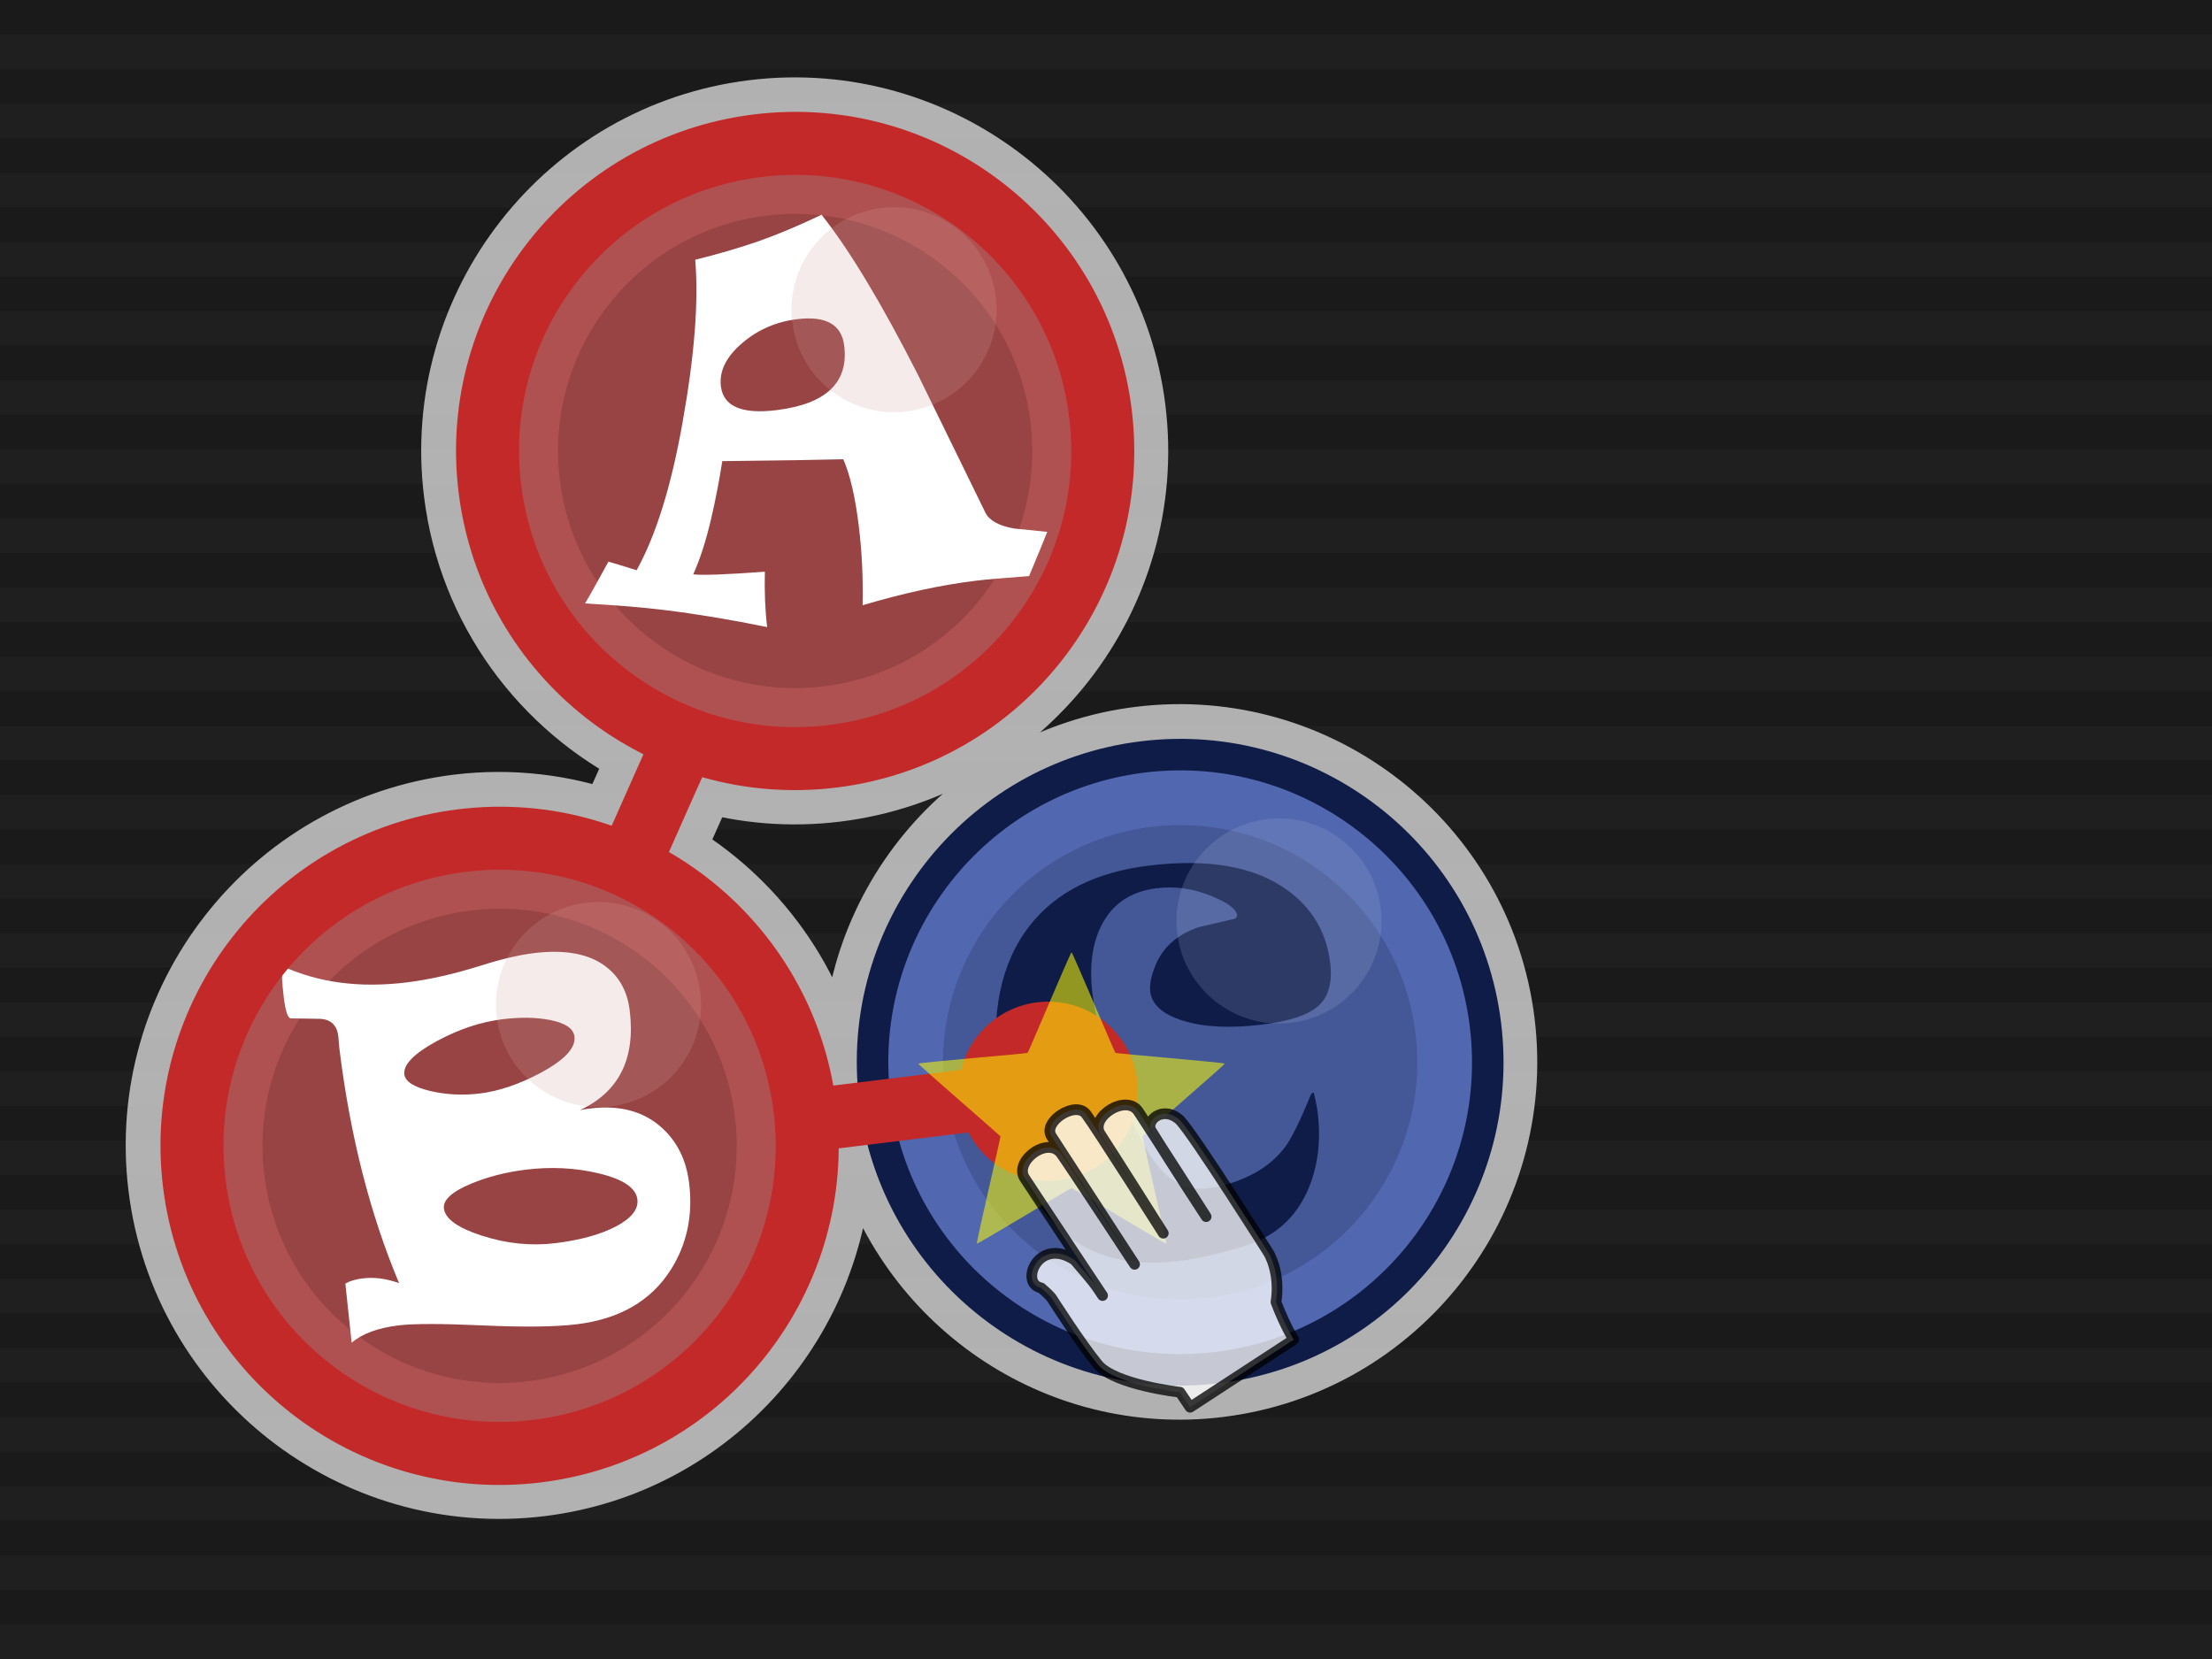<?xml version="1.0" encoding="UTF-8" standalone="no"?>
<!-- Created with Inkscape (http://www.inkscape.org/) -->

<svg
   xmlns:dc="http://purl.org/dc/elements/1.1/"
   xmlns:cc="http://creativecommons.org/ns#"
   xmlns:rdf="http://www.w3.org/1999/02/22-rdf-syntax-ns#"
   xmlns:svg="http://www.w3.org/2000/svg"
   xmlns="http://www.w3.org/2000/svg"
   xmlns:sodipodi="http://sodipodi.sourceforge.net/DTD/sodipodi-0.dtd"
   xmlns:inkscape="http://www.inkscape.org/namespaces/inkscape"
   version="1.0"
   width="100%"
   height="100%"
   viewBox="0 0 640 480"
   id="svg2"
   inkscape:version="0.91 r13725"
   sodipodi:docname="ana.svg">
  <rect x="0" y="0" width="640" height="480" fill="#808080" stroke="none"/>
  <sodipodi:namedview
     pagecolor="#ffffff"
     bordercolor="#666666"
     borderopacity="1"
     objecttolerance="10"
     gridtolerance="10"
     guidetolerance="10"
     inkscape:pageopacity="0"
     inkscape:pageshadow="2"
     inkscape:window-width="701"
     inkscape:window-height="480"
     id="namedview48"
     showgrid="false"
     inkscape:zoom="0.49166667"
     inkscape:cx="320"
     inkscape:cy="240"
     inkscape:window-x="254"
     inkscape:window-y="329"
     inkscape:window-maximized="0"
     inkscape:current-layer="svg2" />
  <defs
     id="defs4" />
  <g
     style="opacity:0.8"
     id="splashbg">
    <rect
       x="0"
       y="0"
       width="640"
       height="480"
       style="fill:black;fill-opacity:0.95;"
       id="rect5" />
    <path
       d="M 0 0 L 0 10 L 640 10 L 640 0 L 0 0 z M 0 20 L 0 30 L 640 30 L 640 20 L 0 20 z M 0 40 L 0 50 L 640 50 L 640 40 L 0 40 z M 0 60 L 0 70 L 640 70 L 640 60 L 0 60 z M 0 80 L 0 90 L 640 90 L 640 80 L 0 80 z M 0 100 L 0 110 L 640 110 L 640 100 L 0 100 z M 0 120 L 0 130 L 640 130 L 640 120 L 0 120 z M 0 140 L 0 150 L 640 150 L 640 140 L 0 140 z M 0 160 L 0 170 L 640 170 L 640 160 L 0 160 z M 0 180 L 0 190 L 640 190 L 640 180 L 0 180 z M 0 200 L 0 210 L 640 210 L 640 200 L 0 200 z M 0 220 L 0 230 L 640 230 L 640 220 L 0 220 z M 0 240 L 0 250 L 640 250 L 640 240 L 0 240 z M 0 260 L 0 270 L 640 270 L 640 260 L 0 260 z M 0 280 L 0 290 L 640 290 L 640 280 L 0 280 z M 0 300 L 0 310 L 640 310 L 640 300 L 0 300 z M 0 320 L 0 330 L 640 330 L 640 320 L 0 320 z M 0 340 L 0 350 L 640 350 L 640 340 L 0 340 z M 0 360 L 0 370 L 640 370 L 640 360 L 0 360 z M 0 380 L 0 390 L 640 390 L 640 380 L 0 380 z M 0 400 L 0 410 L 640 410 L 640 400 L 0 400 z M 0 420 L 0 430 L 640 430 L 640 420 L 0 420 z M 0 440 L 0 450 L 640 450 L 640 440 L 0 440 z M 0 460 L 0 470 L 640 470 L 640 460 L 0 460 z "
       style="fill:black;"
       id="path7" />
  </g>
  <path
     inkscape:connector-curvature="0"
     style="color:#000000;font-style:normal;font-variant:normal;font-weight:normal;font-stretch:normal;font-size:medium;line-height:normal;font-family:sans-serif;text-indent:0;text-align:start;text-decoration:none;text-decoration-line:none;text-decoration-style:solid;text-decoration-color:#000000;letter-spacing:normal;word-spacing:normal;text-transform:none;direction:ltr;block-progression:tb;writing-mode:lr-tb;baseline-shift:baseline;text-anchor:start;white-space:normal;clip-rule:nonzero;display:inline;overflow:visible;visibility:visible;opacity:1;isolation:auto;mix-blend-mode:normal;color-interpolation:sRGB;color-interpolation-filters:linearRGB;solid-color:#000000;solid-opacity:1;fill:none;fill-opacity:1;fill-rule:nonzero;stroke:#e5e5e5;stroke-width:20;stroke-linecap:butt;stroke-linejoin:round;stroke-miterlimit:4;stroke-dasharray:none;stroke-dashoffset:0;stroke-opacity:0.742;marker:none;marker-start:none;marker-mid:none;marker-end:none;color-rendering:auto;image-rendering:auto;shape-rendering:auto;text-rendering:auto;enable-background:accumulate"
     d="m 217.999,33.124 c -53.649,6.585 -91.982,55.624 -85.398,109.273 4.151,33.819 25.202,61.52 53.619,75.751 l -9.293,20.845 c -13.826,-4.889 -28.912,-6.832 -44.425,-4.929 -53.649,6.585 -91.982,55.624 -85.398,109.273 6.585,53.649 55.641,91.98 109.291,85.396 49.328,-6.054 85.583,-48.035 86.003,-96.456 l 8.584,-1.054 c 11.77,44.425 54.783,74.586 101.664,68.832 51.205,-6.285 87.713,-53.008 81.429,-104.214 -6.285,-51.205 -53.006,-87.696 -104.212,-81.411 -49.394,6.062 -84.984,49.749 -81.807,98.792 l -7.224,0.887 c -5.237,-29.253 -23.155,-53.397 -47.364,-67.446 l 9.741,-21.868 c 12.22,3.485 25.304,4.64 38.683,2.998 53.649,-6.585 91.963,-55.639 85.378,-109.288 C 320.685,64.855 271.648,26.539 217.999,33.124 Z"
     id="path4297" />
  <circle
     style="color:#000000;clip-rule:nonzero;display:inline;overflow:visible;visibility:visible;opacity:1;isolation:auto;mix-blend-mode:normal;color-interpolation:sRGB;color-interpolation-filters:linearRGB;solid-color:#000000;solid-opacity:1;fill:#b05151;fill-opacity:1;fill-rule:evenodd;stroke:#0f4813;stroke-width:9.112;stroke-linecap:round;stroke-linejoin:round;stroke-miterlimit:4;stroke-dasharray:none;stroke-dashoffset:0;stroke-opacity:1;marker:none;marker-start:none;marker-mid:none;marker-end:none;color-rendering:auto;image-rendering:auto;shape-rendering:auto;text-rendering:auto;enable-background:accumulate"
     id="path4192"
     cx="212.336"
     cy="157.494"
     r="88.953"
     transform="matrix(0.993,-0.122,0.122,0.993,0,0)" />
  <circle
     cy="157.494"
     cx="212.336"
     id="circle4246"
     style="color:#000000;clip-rule:nonzero;display:inline;overflow:visible;visibility:visible;opacity:1;isolation:auto;mix-blend-mode:normal;color-interpolation:sRGB;color-interpolation-filters:linearRGB;solid-color:#000000;solid-opacity:1;fill:none;fill-opacity:1;fill-rule:evenodd;stroke:#c42929;stroke-width:18.223;stroke-linecap:round;stroke-linejoin:round;stroke-miterlimit:4;stroke-dasharray:none;stroke-dashoffset:0;stroke-opacity:1;marker:none;marker-start:none;marker-mid:none;marker-end:none;color-rendering:auto;image-rendering:auto;shape-rendering:auto;text-rendering:auto;enable-background:accumulate"
     r="88.953"
     transform="matrix(0.993,-0.122,0.122,0.993,0,0)" />
  <circle
     cy="157.494"
     cx="212.336"
     id="circle4212"
     style="color:#000000;clip-rule:nonzero;display:inline;overflow:visible;visibility:visible;opacity:1;isolation:auto;mix-blend-mode:normal;color-interpolation:sRGB;color-interpolation-filters:linearRGB;solid-color:#000000;solid-opacity:1;fill:#984444;fill-opacity:1;fill-rule:evenodd;stroke:none;stroke-width:1;stroke-linecap:round;stroke-linejoin:round;stroke-miterlimit:4;stroke-dasharray:none;stroke-dashoffset:0;stroke-opacity:1;marker:none;marker-start:none;marker-mid:none;marker-end:none;color-rendering:auto;image-rendering:auto;shape-rendering:auto;text-rendering:auto;enable-background:accumulate"
     r="68.568"
     transform="matrix(0.993,-0.122,0.122,0.993,0,0)" />
  <path
     inkscape:connector-curvature="0"
     id="path4235"
     style="font-style:normal;font-variant:normal;font-weight:normal;font-stretch:semi-expanded;font-size:medium;line-height:125%;font-family:Ravie;-inkscape-font-specification:'Ravie Semi-Expanded';letter-spacing:0px;word-spacing:0px;fill:#ffffff;fill-opacity:1;stroke:none;stroke-width:1px;stroke-linecap:butt;stroke-linejoin:miter;stroke-opacity:1"
     d="m 303,153.885 q -1.664,4.23 -5.254,12.791 -11.091,0.815 -15.461,1.351 -15.126,1.856 -32.704,7.085 0.261,-11.769 -1.125,-23.063 -1.526,-12.437 -4.468,-19.172 -11.224,0.286 -35.008,0.544 -1.253,8.138 -3.17,16.425 -2.18,9.48 -5.228,16.336 4.082,0.454 20.718,-0.769 -0.213,8.829 0.67,16.022 -15.887,-3.236 -29.535,-4.905 -9.079,-1.138 -23.165,-1.933 1.585,-2.651 3.812,-6.746 l 2.961,-5.345 q 2.544,0.711 8.152,2.48 8.435,-15.229 13.302,-42.848 5.181,-28.955 3.65,-46.986 9.868,-2.439 18.183,-5.302 8.567,-3.03 18.365,-7.713 11.938,14.98 27.847,46.191 7.384,15.13 19.586,40.04 1.706,3.339 8.13,4.529 4.905,0.49 9.743,0.988 z m -58.745,-53.863 q -1.13,-9.21 -13.634,-7.675 -9.075,1.114 -15.809,6.853 -7.045,5.983 -6.236,12.571 1.073,8.739 16.064,6.899 21.579,-2.649 19.616,-18.648 z" />
  <circle
     cy="120.43"
     cx="245.694"
     id="circle4196"
     style="color:#000000;clip-rule:nonzero;display:inline;overflow:visible;visibility:visible;opacity:1;isolation:auto;mix-blend-mode:normal;color-interpolation:sRGB;color-interpolation-filters:linearRGB;solid-color:#000000;solid-opacity:1;fill:#d4a0a0;fill-opacity:0.21;fill-rule:evenodd;stroke:none;stroke-width:1;stroke-linecap:round;stroke-linejoin:round;stroke-miterlimit:4;stroke-dasharray:none;stroke-dashoffset:0;stroke-opacity:1;marker:none;marker-start:none;marker-mid:none;marker-end:none;color-rendering:auto;image-rendering:auto;shape-rendering:auto;text-rendering:auto;enable-background:accumulate"
     r="29.651"
     transform="matrix(0.993,-0.122,0.122,0.993,0,0)" />
  <circle
     cy="346.52"
     cx="102.998"
     id="circle4214"
     style="color:#000000;clip-rule:nonzero;display:inline;overflow:visible;visibility:visible;opacity:1;isolation:auto;mix-blend-mode:normal;color-interpolation:sRGB;color-interpolation-filters:linearRGB;solid-color:#000000;solid-opacity:1;fill:#b05151;fill-opacity:1;fill-rule:evenodd;stroke:#0f4813;stroke-width:9.112;stroke-linecap:round;stroke-linejoin:round;stroke-miterlimit:4;stroke-dasharray:none;stroke-dashoffset:0;stroke-opacity:1;marker:none;marker-start:none;marker-mid:none;marker-end:none;color-rendering:auto;image-rendering:auto;shape-rendering:auto;text-rendering:auto;enable-background:accumulate"
     r="88.953"
     transform="matrix(0.993,-0.122,0.122,0.993,0,0)" />
  <circle
     style="color:#000000;clip-rule:nonzero;display:inline;overflow:visible;visibility:visible;opacity:1;isolation:auto;mix-blend-mode:normal;color-interpolation:sRGB;color-interpolation-filters:linearRGB;solid-color:#000000;solid-opacity:1;fill:#984444;fill-opacity:1;fill-rule:evenodd;stroke:none;stroke-width:1;stroke-linecap:round;stroke-linejoin:round;stroke-miterlimit:4;stroke-dasharray:none;stroke-dashoffset:0;stroke-opacity:1;marker:none;marker-start:none;marker-mid:none;marker-end:none;color-rendering:auto;image-rendering:auto;shape-rendering:auto;text-rendering:auto;enable-background:accumulate"
     id="circle4216"
     cx="102.998"
     cy="346.52"
     r="68.568"
     transform="matrix(0.993,-0.122,0.122,0.993,0,0)" />
  <path
     inkscape:connector-curvature="0"
     id="path4238"
     style="font-style:normal;font-variant:normal;font-weight:normal;font-stretch:semi-expanded;font-size:medium;line-height:125%;font-family:Ravie;-inkscape-font-specification:'Ravie Semi-Expanded';letter-spacing:0px;word-spacing:0px;fill:#ffffff;fill-opacity:1;stroke:none;stroke-width:1px;stroke-linecap:butt;stroke-linejoin:miter;stroke-opacity:1"
     d="m 199.384,342.245 q 1.733,14.117 -5.366,25.224 -8.59,13.405 -27.077,15.674 -9.344,1.147 -27.253,0.343 -17.842,-0.813 -24.43,-0.004 -8.941,1.097 -13.511,5.002 l -1.827,-17.108 q 1.91,-1.121 5.002,-1.501 4.975,-0.611 10.54,1.368 -12.627,-30.044 -17.289,-68.027 -0.066,-0.538 -0.143,-1.688 -0.085,-1.218 -0.151,-1.756 -0.561,-4.571 -4.979,-4.984 -4.444,-0.069 -8.821,-0.146 -1.26,-0.255 -1.969,-6.036 -0.767,-6.252 -0.434,-9.091 15.694,7.218 35.928,4.734 9.949,-1.221 21.643,-4.908 8.735,-2.778 15.188,-3.57 14.05,-1.724 21.337,4.273 5.459,4.448 6.424,12.313 2.574,20.974 -14.472,28.867 0.925,-0.25 3.009,-0.506 12.907,-1.584 20.822,5.633 6.606,6.013 7.819,15.895 z m -33.173,-42.33 q -0.429,-3.496 -7.071,-4.796 -5.945,-1.181 -13.811,-0.216 -9.412,1.155 -19.009,6.359 -9.849,5.371 -9.33,9.607 0.38,3.092 7.55,4.805 6.952,1.603 14.347,0.696 8.269,-1.015 17.554,-5.976 10.371,-5.572 9.768,-10.479 z m 18.2,47.102 q -0.619,-5.042 -11.299,-7.552 -10.05,-2.383 -21.008,-1.038 -8.605,1.056 -15.811,4.056 -8.308,3.476 -7.854,7.174 0.553,4.504 10.996,7.863 10.729,3.46 21.283,2.164 10.689,-1.312 17.426,-4.8 6.796,-3.564 6.268,-7.866 z" />
  <circle
     style="color:#000000;clip-rule:nonzero;display:inline;overflow:visible;visibility:visible;opacity:1;isolation:auto;mix-blend-mode:normal;color-interpolation:sRGB;color-interpolation-filters:linearRGB;solid-color:#000000;solid-opacity:1;fill:#d4a0a0;fill-opacity:0.21;fill-rule:evenodd;stroke:none;stroke-width:1;stroke-linecap:round;stroke-linejoin:round;stroke-miterlimit:4;stroke-dasharray:none;stroke-dashoffset:0;stroke-opacity:1;marker:none;marker-start:none;marker-mid:none;marker-end:none;color-rendering:auto;image-rendering:auto;shape-rendering:auto;text-rendering:auto;enable-background:accumulate"
     id="circle4222"
     cx="136.356"
     cy="309.456"
     r="29.651"
     transform="matrix(0.993,-0.122,0.122,0.993,0,0)" />
  <circle
     style="color:#000000;clip-rule:nonzero;display:inline;overflow:visible;visibility:visible;opacity:1;isolation:auto;mix-blend-mode:normal;color-interpolation:sRGB;color-interpolation-filters:linearRGB;solid-color:#000000;solid-opacity:1;fill:#5167b0;fill-opacity:1;fill-rule:evenodd;stroke:#0f1c48;stroke-width:9.112;stroke-linecap:round;stroke-linejoin:round;stroke-miterlimit:4;stroke-dasharray:none;stroke-dashoffset:0;stroke-opacity:1;marker:none;marker-start:none;marker-mid:none;marker-end:none;color-rendering:auto;image-rendering:auto;shape-rendering:auto;text-rendering:auto;enable-background:accumulate"
     id="circle4224"
     cx="301.29"
     cy="346.52"
     r="88.953"
     transform="matrix(0.993,-0.122,0.122,0.993,0,0)" />
  <circle
     cy="346.52"
     cx="301.29"
     id="circle4226"
     style="color:#000000;clip-rule:nonzero;display:inline;overflow:visible;visibility:visible;opacity:1;isolation:auto;mix-blend-mode:normal;color-interpolation:sRGB;color-interpolation-filters:linearRGB;solid-color:#000000;solid-opacity:1;fill:#445898;fill-opacity:1;fill-rule:evenodd;stroke:none;stroke-width:1;stroke-linecap:round;stroke-linejoin:round;stroke-miterlimit:4;stroke-dasharray:none;stroke-dashoffset:0;stroke-opacity:1;marker:none;marker-start:none;marker-mid:none;marker-end:none;color-rendering:auto;image-rendering:auto;shape-rendering:auto;text-rendering:auto;enable-background:accumulate"
     r="68.568"
     transform="matrix(0.993,-0.122,0.122,0.993,0,0)" />
  <path
     inkscape:connector-curvature="0"
     id="path4241"
     style="font-style:normal;font-variant:normal;font-weight:normal;font-stretch:semi-expanded;font-size:medium;line-height:125%;font-family:Ravie;-inkscape-font-specification:'Ravie Semi-Expanded';letter-spacing:0px;word-spacing:0px;fill:#0f1c48;fill-opacity:1;stroke:none;stroke-width:1px;stroke-linecap:butt;stroke-linejoin:miter;stroke-opacity:1"
     d="m 384.862,278.537 q 1.031,8.403 -3.321,12.417 -4.352,4.014 -16.386,5.491 -13.848,1.7 -22.932,-1.143 -8.731,-2.75 -9.424,-8.397 -0.363,-2.958 1.47,-7.482 3.185,-7.965 12.483,-11.154 5.312,-1.198 10.549,-2.455 0.69,-0.494 0.624,-1.032 -0.322,-2.622 -7.364,-5.511 -7.906,-3.26 -15.839,-2.287 -11.227,1.378 -15.96,10.625 -4.142,7.946 -2.674,19.912 0.726,5.916 2.661,12.229 8.13,27.321 15.887,37.15 6.232,7.97 14.636,6.938 3.092,-0.38 6.186,-1.305 10.92,-3.319 16.422,-10.75 2.696,-3.606 7.477,-15.248 0.741,-0.637 0.79,-0.234 0.808,3.244 1.096,5.597 1.46,11.899 -2.527,21.669 -5.246,12.858 -18.73,16.97 -10.786,3.303 -19.122,4.326 -44.907,5.512 -52.06,-52.773 -3.465,-28.235 9.163,-44.319 11.39,-14.5 34.314,-17.313 25.949,-3.185 40.098,7.02 10.853,7.812 12.479,21.055 z" />
  <circle
     cy="309.456"
     cx="334.647"
     id="circle4232"
     style="color:#000000;clip-rule:nonzero;display:inline;overflow:visible;visibility:visible;opacity:1;isolation:auto;mix-blend-mode:normal;color-interpolation:sRGB;color-interpolation-filters:linearRGB;solid-color:#000000;solid-opacity:1;fill:#a0acd4;fill-opacity:0.21;fill-rule:evenodd;stroke:none;stroke-width:1;stroke-linecap:round;stroke-linejoin:round;stroke-miterlimit:4;stroke-dasharray:none;stroke-dashoffset:0;stroke-opacity:1;marker:none;marker-start:none;marker-mid:none;marker-end:none;color-rendering:auto;image-rendering:auto;shape-rendering:auto;text-rendering:auto;enable-background:accumulate"
     r="29.651"
     transform="matrix(0.993,-0.122,0.122,0.993,0,0)" />
  <circle
     style="color:#000000;clip-rule:nonzero;display:inline;overflow:visible;visibility:visible;opacity:1;isolation:auto;mix-blend-mode:normal;color-interpolation:sRGB;color-interpolation-filters:linearRGB;solid-color:#000000;solid-opacity:1;fill:none;fill-opacity:1;fill-rule:evenodd;stroke:#c42929;stroke-width:18.223;stroke-linecap:round;stroke-linejoin:round;stroke-miterlimit:4;stroke-dasharray:none;stroke-dashoffset:0;stroke-opacity:1;marker:none;marker-start:none;marker-mid:none;marker-end:none;color-rendering:auto;image-rendering:auto;shape-rendering:auto;text-rendering:auto;enable-background:accumulate"
     id="circle4248"
     cx="102.998"
     cy="346.52"
     r="88.953"
     transform="matrix(0.993,-0.122,0.122,0.993,0,0)" />
  <path
     style="color:#000000;clip-rule:nonzero;display:inline;overflow:visible;visibility:visible;opacity:1;isolation:auto;mix-blend-mode:normal;color-interpolation:sRGB;color-interpolation-filters:linearRGB;solid-color:#000000;solid-opacity:1;fill:none;fill-opacity:1;fill-rule:evenodd;stroke:#c42929;stroke-width:18.223;stroke-linecap:butt;stroke-linejoin:round;stroke-miterlimit:4;stroke-dasharray:none;stroke-dashoffset:0;stroke-opacity:1;marker:none;marker-start:none;marker-mid:none;marker-end:none;color-rendering:auto;image-rendering:auto;shape-rendering:auto;text-rendering:auto;enable-background:accumulate"
     d="m 195.955,218.644 -13.168,29.623"
     id="path4264"
     inkscape:connector-curvature="0"
     sodipodi:nodetypes="cc" />
  <path
     style="color:#000000;clip-rule:nonzero;display:inline;overflow:visible;visibility:visible;opacity:1;isolation:auto;mix-blend-mode:normal;color-interpolation:sRGB;color-interpolation-filters:linearRGB;solid-color:#000000;solid-opacity:1;fill:none;fill-opacity:1;fill-rule:evenodd;stroke:#c42929;stroke-width:18.223;stroke-linecap:butt;stroke-linejoin:round;stroke-miterlimit:4;stroke-dasharray:none;stroke-dashoffset:0;stroke-opacity:1;marker:none;marker-start:none;marker-mid:none;marker-end:none;color-rendering:auto;image-rendering:auto;shape-rendering:auto;text-rendering:auto;enable-background:accumulate"
     d="m 235.026,324.008 64.379,-7.902"
     id="path4266"
     inkscape:connector-curvature="0" />
  <circle
     style="color:#000000;clip-rule:nonzero;display:inline;overflow:visible;visibility:visible;opacity:1;isolation:auto;mix-blend-mode:normal;color-interpolation:sRGB;color-interpolation-filters:linearRGB;solid-color:#000000;solid-opacity:1;fill:#c42929;fill-opacity:1;fill-rule:evenodd;stroke:none;stroke-width:2;stroke-linecap:butt;stroke-linejoin:round;stroke-miterlimit:4;stroke-dasharray:none;stroke-dashoffset:0;stroke-opacity:1;marker:none;marker-start:none;marker-mid:none;marker-end:none;color-rendering:auto;image-rendering:auto;shape-rendering:auto;text-rendering:auto;enable-background:accumulate"
     id="path4268"
     cx="262.373"
     cy="350.226"
     r="25.945"
     transform="matrix(0.993,-0.122,0.122,0.993,0,0)" />
  <path
     style="display:inline;fill:#ffff00;fill-opacity:0.54;fill-rule:nonzero;marker:none"
     id="p3327"
     d="m 310.029,275.529 c 0.3,0 12.45,28.93 12.7,29.11 0.26,0.19 31.52,2.79 31.62,3.1 0.1,0.29 -23.66,20.76 -23.77,21.07 -0.09,0.29 7.09,30.83 6.84,31.02 -0.26,0.18 -27.09,-16.08 -27.39,-16.08 -0.31,0 -27.14,16.26 -27.39,16.08 -0.26,-0.19 6.92,-30.73 6.83,-31.02 -0.1,-0.31 -23.87,-20.78 -23.77,-21.07 0.1,-0.31 31.36,-2.91 31.62,-3.1 0.26,-0.18 12.4,-29.11 12.71,-29.11 z"
     inkscape:connector-curvature="0" />
  <path
     style="display:inline;opacity:0.76;fill:#ffffff;stroke:#000000;stroke-width:3.099px;stroke-linecap:butt;stroke-linejoin:round;stroke-opacity:1"
     id="p3329-5"
     d="m 344.33,407.165 c -0.585,-0.881 -2.934,-4.355 -2.934,-4.355 0,0 -18.867,-2.089 -23.769,-8.033 -4.902,-5.944 -13.308,-19.117 -13.308,-19.117 0,0 -0.467,-0.804 -3.081,-3.033 -6.415,-1.244 -0.724,-15.018 9.698,-8.038 5.57,6.481 6.032,7.11 8.052,10.223 0.739,1.113 -19.908,-29.902 -22.539,-33.968 -3.188,-4.885 6.975,-12.573 10.745,-6.796 2.114,2.917 21.072,31.757 21.072,31.757 0,0 -21.27,-32.766 -24.028,-36.993 -2.758,-4.227 7.019,-10.491 10.016,-6.445 3.012,4.036 22.313,34.434 22.313,34.434 0,0 -14.988,-23.731 -18.218,-28.68 -3.23,-4.949 7.569,-11.819 11.034,-6.508 4.386,6.643 19.586,30.388 19.586,30.388 0,0 -9.231,-14.068 -15.897,-24.854 -1.771,-2.668 3.23,-7.613 8.292,-3.075 4.103,4.27 25.6,38.301 25.6,38.301 0,0 3.58,5.53 2.218,14.384 2.779,7.242 5.143,10.839 5.143,10.839 l -29.994,19.569 z"
     inkscape:connector-curvature="0"
     sodipodi:nodetypes="ccsccccccczcczccccccccc" />
</svg>
